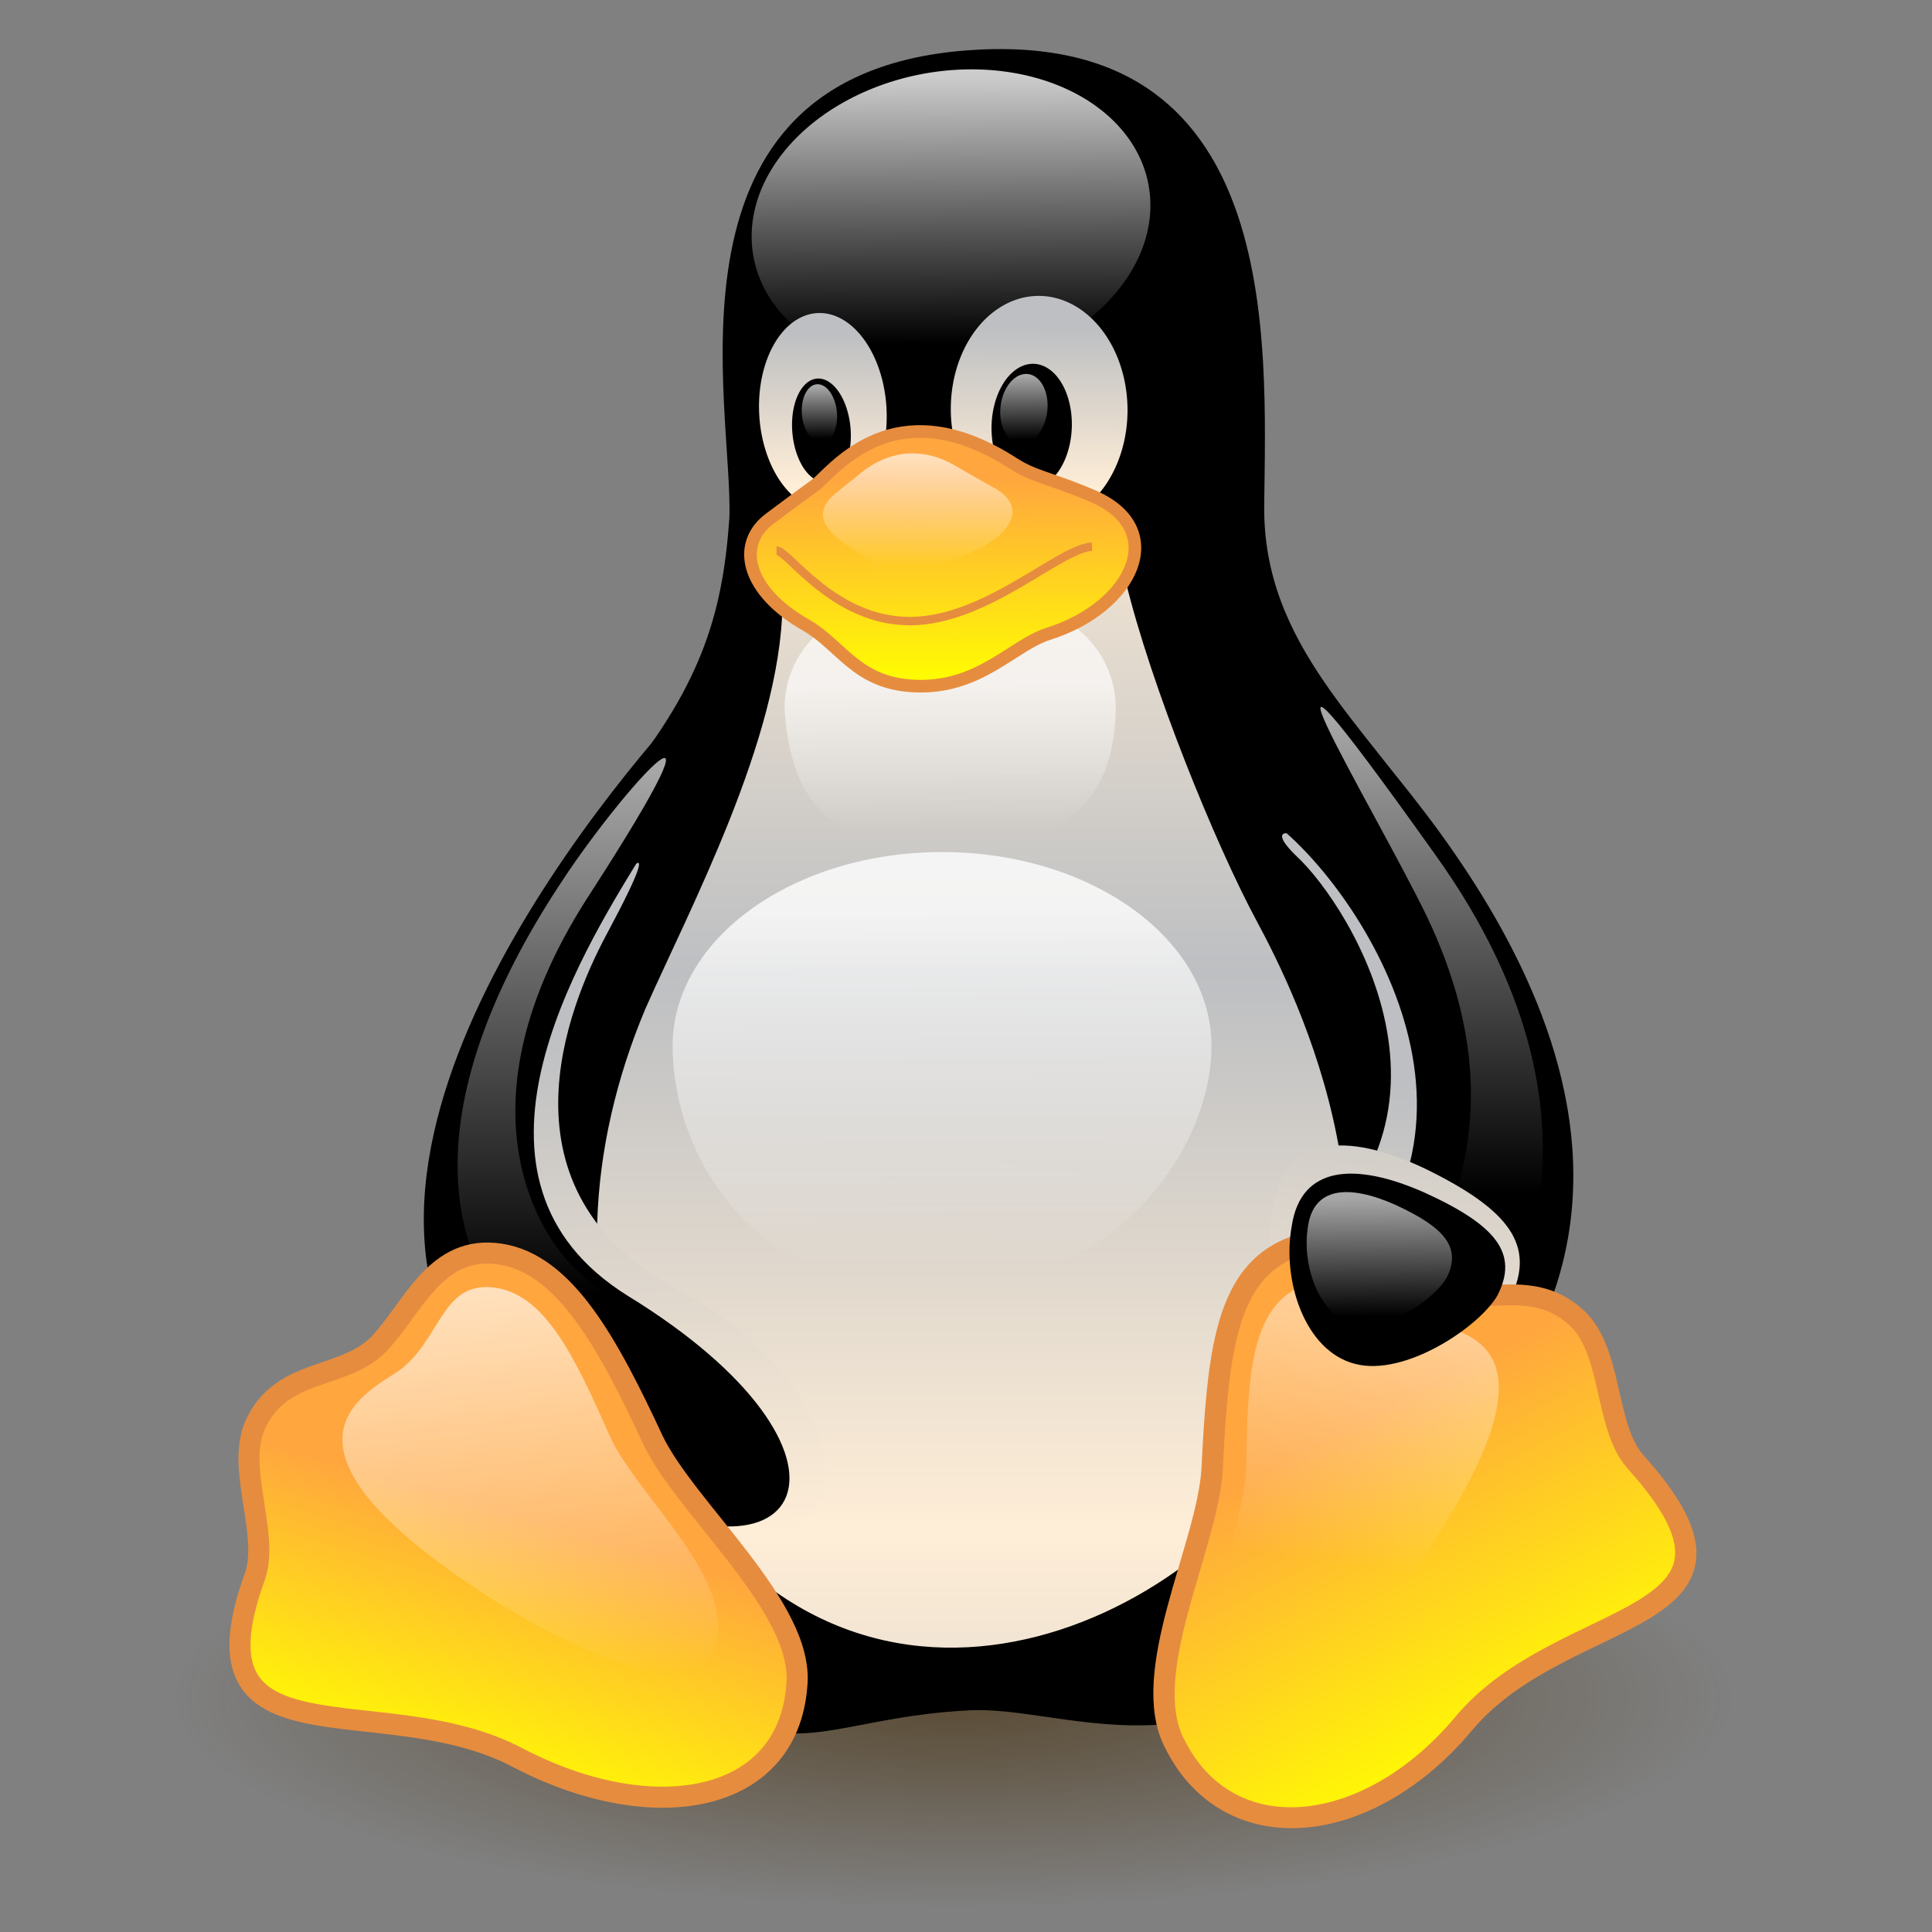 <?xml version="1.0" encoding="UTF-8" standalone="no"?>
<svg
   xmlns:osb="http://www.openswatchbook.org/uri/2009/osb"
   xmlns:dc="http://purl.org/dc/elements/1.1/"
   xmlns:cc="http://creativecommons.org/ns#"
   xmlns:rdf="http://www.w3.org/1999/02/22-rdf-syntax-ns#"
   xmlns:svg="http://www.w3.org/2000/svg"
   xmlns="http://www.w3.org/2000/svg"
   xmlns:xlink="http://www.w3.org/1999/xlink"
   xmlns:sodipodi="http://sodipodi.sourceforge.net/DTD/sodipodi-0.dtd"
   xmlns:inkscape="http://www.inkscape.org/namespaces/inkscape"
   height="100%"
   width="100%"
   version="1.1"
   id="svg2"
   viewBox="0,0,48,48"
   sodipodi:docname="linux.svg"
   inkscape:version="0.92.0 r15299">
  <rect x="0" y="0" width="48" height="48" fill="#808080" stroke="none"/>
  <sodipodi:namedview
     pagecolor="#ffffff"
     bordercolor="#666666"
     borderopacity="1"
     objecttolerance="10"
     gridtolerance="10"
     guidetolerance="10"
     inkscape:pageopacity="0"
     inkscape:pageshadow="2"
     inkscape:window-width="1440"
     inkscape:window-height="837"
     id="namedview4522"
     showgrid="false"
     inkscape:zoom="13.291667"
     inkscape:cx="23.920034"
     inkscape:cy="24.337681"
     inkscape:window-x="-8"
     inkscape:window-y="-8"
     inkscape:window-maximized="1"
     inkscape:current-layer="svg2" />
  <defs
     id="defs4">
    <linearGradient
       osb:paint="solid"
       id="linearGradient5103">
      <stop
         id="stop5105"
         offset="0"
         style="stop-color:#000000;stop-opacity:1;" />
    </linearGradient>
    <linearGradient
       id="linearGradient172">
      <stop
         offset="0"
         style="stop-color:#3f2600;stop-opacity:0.6;"
         id="stop173" />
      <stop
         offset="1"
         style="stop-color:#3f2600;stop-opacity:0;"
         id="stop174" />
    </linearGradient>
    <linearGradient
       id="linearGradient167">
      <stop
         offset="0"
         style="stop-color:#ffffff;stop-opacity:0.65;"
         id="stop168" />
      <stop
         offset="1"
         style="stop-color:#ffffff;stop-opacity:0;"
         id="stop169" />
    </linearGradient>
    <linearGradient
       id="linearGradient162">
      <stop
         offset="0"
         style="stop-color:#ffa63f;stop-opacity:1;"
         id="stop163" />
      <stop
         offset="1"
         style="stop-color:#ffff00;stop-opacity:1;"
         id="stop164" />
    </linearGradient>
    <linearGradient
       id="linearGradient153">
      <stop
         offset="0"
         style="stop-color:#ffeed7;stop-opacity:1;"
         id="stop154" />
      <stop
         offset="1"
         style="stop-color:#bdbfc2;stop-opacity:1;"
         id="stop155" />
    </linearGradient>
    <linearGradient
       id="linearGradient138">
      <stop
         offset="0"
         style="stop-color:#ffffff;stop-opacity:0.8;"
         id="stop139" />
      <stop
         offset="1"
         style="stop-color:#ffffff;stop-opacity:0;"
         id="stop140" />
    </linearGradient>
    <linearGradient
       xlink:href="#linearGradient138"
       y2="0.901"
       x2="0.418"
       y1="0.02"
       x1="0.474"
       gradientUnits="objectBoundingBox"
       id="linearGradient141" />
    <linearGradient
       xlink:href="#linearGradient167"
       y2="0.945"
       x2="0.554"
       y1="0.031"
       x1="0.559"
       gradientUnits="objectBoundingBox"
       id="linearGradient142" />
    <linearGradient
       xlink:href="#linearGradient167"
       y2="0.934"
       x2="0.414"
       y1="0.029"
       x1="0.466"
       gradientUnits="objectBoundingBox"
       id="linearGradient143" />
    <linearGradient
       xlink:href="#linearGradient167"
       y2="0.941"
       x2="0.646"
       y1="0.059"
       x1="0.703"
       gradientUnits="objectBoundingBox"
       id="linearGradient144" />
    <linearGradient
       xlink:href="#linearGradient167"
       y2="0.759"
       x2="0.867"
       y1="-0.036"
       x1="0.467"
       gradientUnits="objectBoundingBox"
       id="linearGradient145" />
    <linearGradient
       xlink:href="#linearGradient167"
       y2="0.719"
       x2="0.571"
       y1="0.023"
       x1="0.572"
       gradientUnits="objectBoundingBox"
       id="linearGradient146" />
    <linearGradient
       xlink:href="#linearGradient167"
       y2="0.812"
       x2="0.5"
       y1="0.023"
       x1="0.5"
       gradientUnits="objectBoundingBox"
       id="linearGradient147" />
    <linearGradient
       xlink:href="#linearGradient167"
       y2="0.928"
       x2="0.516"
       y1="0.374"
       x1="0.508"
       gradientUnits="objectBoundingBox"
       id="linearGradient148" />
    <linearGradient
       xlink:href="#linearGradient138"
       y2="0.946"
       x2="0.504"
       y1="0.132"
       x1="0.5"
       gradientUnits="objectBoundingBox"
       id="linearGradient149" />
    <linearGradient
       xlink:href="#linearGradient167"
       y2="0.942"
       x2="0.156"
       y1="0.099"
       x1="-0.305"
       gradientTransform="matrix(-0.929 0.284 0.435 0.944 -1.91327e-007 5.49908e-008)"
       gradientUnits="objectBoundingBox"
       id="linearGradient150" />
    <linearGradient
       xlink:href="#linearGradient167"
       y2="1.026"
       x2="0.487"
       y1="0.022"
       x1="0.434"
       gradientUnits="objectBoundingBox"
       id="linearGradient151" />
    <linearGradient
       xlink:href="#linearGradient153"
       y2="0.406"
       x2="0.5"
       y1="0.898"
       x1="0.5"
       spreadMethod="reflect"
       gradientUnits="objectBoundingBox"
       id="linearGradient152" />
    <linearGradient
       xlink:href="#linearGradient153"
       y2="0.231"
       x2="0.454"
       y1="0.989"
       x1="0.436"
       gradientUnits="objectBoundingBox"
       id="linearGradient156" />
    <linearGradient
       xlink:href="#linearGradient153"
       y2="0.413"
       x2="0.495"
       y1="1.153"
       x1="0.492"
       gradientUnits="objectBoundingBox"
       id="linearGradient157" />
    <linearGradient
       xlink:href="#linearGradient153"
       y2="0.136"
       x2="0.498"
       y1="0.854"
       x1="0.517"
       gradientUnits="objectBoundingBox"
       id="linearGradient158" />
    <linearGradient
       xlink:href="#linearGradient153"
       y2="0.096"
       x2="0.492"
       y1="0.879"
       x1="0.462"
       gradientUnits="objectBoundingBox"
       id="linearGradient159" />
    <linearGradient
       xlink:href="#linearGradient162"
       y2="0.986"
       x2="0.412"
       y1="0.349"
       x1="0.501"
       gradientUnits="objectBoundingBox"
       id="linearGradient161" />
    <linearGradient
       xlink:href="#linearGradient162"
       y2="0.984"
       x2="0.464"
       y1="0.51"
       x1="0.604"
       gradientUnits="objectBoundingBox"
       id="linearGradient165" />
    <linearGradient
       xlink:href="#linearGradient162"
       y2="0.97"
       x2="0.508"
       y1="0.192"
       x1="0.5"
       gradientUnits="objectBoundingBox"
       id="linearGradient166" />
    <radialGradient
       xlink:href="#linearGradient172"
       fy="0.5"
       fx="0.5"
       r="0.5"
       cy="0.5"
       cx="0.5"
       gradientUnits="objectBoundingBox"
       id="radialGradient171" />
    <radialGradient
       xlink:href="#linearGradient172"
       id="radialGradient176" />
    <linearGradient
       xlink:href="#linearGradient153"
       y2="-0.675"
       x2="0.195"
       y1="1.293"
       x1="0.94"
       gradientUnits="objectBoundingBox"
       id="linearGradient178" />
    <radialGradient
       xlink:href="#linearGradient172"
       fy="1219.41"
       fx="446.778"
       r="195.072"
       cy="1219.41"
       cx="446.778"
       gradientTransform="scale(1.045,0.957)"
       gradientUnits="userSpaceOnUse"
       id="radialGradient1399" />
    <linearGradient
       xlink:href="#linearGradient153"
       y2="304.079"
       x2="400.844"
       y1="369.53"
       x1="400.578"
       gradientTransform="scale(0.575,1.738)"
       gradientUnits="userSpaceOnUse"
       id="linearGradient1401" />
    <linearGradient
       xlink:href="#linearGradient138"
       y2="330.096"
       x2="297.086"
       y1="237.932"
       x1="303.018"
       gradientTransform="scale(1.116,0.896)"
       gradientUnits="userSpaceOnUse"
       id="linearGradient1403" />
    <linearGradient
       xlink:href="#linearGradient153"
       y2="243.916"
       x2="380.273"
       y1="278.602"
       x1="378.938"
       gradientTransform="scale(0.816,1.225)"
       gradientUnits="userSpaceOnUse"
       id="linearGradient1405" />
    <linearGradient
       xlink:href="#linearGradient153"
       y2="245.683"
       x2="380.552"
       y1="277.495"
       x1="381.387"
       gradientTransform="scale(0.816,1.225)"
       gradientUnits="userSpaceOnUse"
       id="linearGradient1407" />
    <linearGradient
       xlink:href="#linearGradient167"
       y2="281.016"
       x2="376.796"
       y1="240.927"
       x1="379.096"
       gradientTransform="scale(0.816,1.225)"
       gradientUnits="userSpaceOnUse"
       id="linearGradient1409" />
    <linearGradient
       xlink:href="#linearGradient167"
       y2="281.325"
       x2="387.069"
       y1="242.282"
       x1="389.635"
       gradientTransform="scale(0.816,1.225)"
       gradientUnits="userSpaceOnUse"
       id="linearGradient1411" />
    <linearGradient
       xlink:href="#linearGradient153"
       y2="394.104"
       x2="437.579"
       y1="528.872"
       x1="437.579"
       spreadMethod="reflect"
       gradientTransform="scale(0.813,1.23)"
       gradientUnits="userSpaceOnUse"
       id="linearGradient1413" />
    <linearGradient
       xlink:href="#linearGradient153"
       y2="324.038"
       x2="377.485"
       y1="419.785"
       x1="375.173"
       gradientTransform="scale(0.65,1.539)"
       gradientUnits="userSpaceOnUse"
       id="linearGradient1415" />
    <linearGradient
       xlink:href="#linearGradient138"
       y2="614.504"
       x2="321.322"
       y1="498.178"
       x1="320.751"
       gradientTransform="scale(1.075,0.93)"
       gradientUnits="userSpaceOnUse"
       id="linearGradient1417" />
    <linearGradient
       xlink:href="#linearGradient167"
       y2="488.483"
       x2="323.251"
       y1="435.268"
       x1="322.483"
       gradientTransform="scale(1.077,0.929)"
       gradientUnits="userSpaceOnUse"
       id="linearGradient1419" />
    <linearGradient
       xlink:href="#linearGradient167"
       y2="331.449"
       x2="411.221"
       y1="242.944"
       x1="411.221"
       gradientTransform="scale(0.572,1.749)"
       gradientUnits="userSpaceOnUse"
       id="linearGradient1421" />
    <linearGradient
       xlink:href="#linearGradient167"
       y2="314.839"
       x2="867.335"
       y1="234.739"
       x1="867.345"
       gradientTransform="scale(0.573,1.746)"
       gradientUnits="userSpaceOnUse"
       id="linearGradient1423" />
    <linearGradient
       xlink:href="#linearGradient162"
       y2="737.412"
       x2="212.51"
       y1="657.111"
       x1="236.254"
       gradientTransform="scale(1.012,0.989)"
       gradientUnits="userSpaceOnUse"
       id="linearGradient1425" />
    <linearGradient
       xlink:href="#linearGradient153"
       y2="386.666"
       x2="279.643"
       y1="655.731"
       x1="381.566"
       gradientTransform="scale(1.065,0.939)"
       gradientUnits="userSpaceOnUse"
       id="linearGradient1427" />
    <linearGradient
       xlink:href="#linearGradient162"
       y2="737.854"
       x2="203.127"
       y1="630.305"
       x1="218.117"
       gradientTransform="scale(1.01,0.99)"
       gradientUnits="userSpaceOnUse"
       id="linearGradient1429" />
    <linearGradient
       xlink:href="#linearGradient167"
       y2="704.731"
       x2="182.245"
       y1="587.236"
       x1="117.89"
       gradientTransform="scale(1.008,0.992)"
       gradientUnits="userSpaceOnUse"
       id="linearGradient1431" />
    <linearGradient
       xlink:href="#linearGradient167"
       y2="710.977"
       x2="230.535"
       y1="570.418"
       x1="223.101"
       gradientTransform="scale(1)"
       gradientUnits="userSpaceOnUse"
       id="linearGradient1433" />
    <linearGradient
       xlink:href="#linearGradient167"
       y2="582.635"
       x2="371.609"
       y1="474.018"
       x1="316.94"
       gradientTransform="scale(1.065,0.939)"
       gradientUnits="userSpaceOnUse"
       id="linearGradient1435" />
    <linearGradient
       xlink:href="#linearGradient162"
       y2="485.699"
       x2="285.459"
       y1="410.463"
       x1="284.687"
       gradientTransform="scale(1.219,0.821)"
       gradientUnits="userSpaceOnUse"
       id="linearGradient1437" />
    <linearGradient
       xlink:href="#linearGradient167"
       y2="482.559"
       x2="288.376"
       y1="398.854"
       x1="288.824"
       gradientTransform="scale(1.222,0.818)"
       gradientUnits="userSpaceOnUse"
       id="linearGradient1439" />
  </defs>
  <g
     transform="matrix(0.067,0,0,0.067,-18.061,-5.149)"
     id="g1369">
    <path
       d="m 670.882,1166.64 a 203.896,186.63 0 1 1 -407.791,0 203.896,186.63 0 1 1 407.791,0 z"
       transform="matrix(1.418,0,0,0.415,-38.794,222.194)"
       style="fill:url(#radialGradient1399);stroke:none;stroke-width:1pt;stroke-linecap:butt;stroke-linejoin:miter"
       id="path175"
       inkscape:connector-curvature="0" />
    <path
       d="m 223.627,632.24 c -22.388,-32.223 -26.754,-136.984 25.487,-201.43 25.886,-30.918 32.49,-52.465 34.531,-81.393 1.389,-32.979 -23.325,-131.442 69.883,-138.944 94.406,-7.532 89.336,85.66 88.793,134.975 -0.451,41.64 30.574,65.241 51.796,97.695 39.279,59.63 35.957,162.3 -7.399,217.872 -54.917,69.568 -101.953,39.398 -133.19,41.93 -58.493,3.202 -60.427,34.391 -129.901,-70.705 z"
       transform="matrix(1.25,0,0,1.25,185.454,-167.505)"
       style="fill:#000000;stroke:none;stroke-width:1.25"
       id="path106"
       inkscape:connector-curvature="0" />
    <path
       d="m 246.571,470.864 c -12.239,12.496 -44.396,69.092 4.869,105.36 17.369,12.633 -16.377,59.495 -32.005,36.308 -27.57,-41.618 -8.831,-106.941 8.315,-130.188 11.652,-16.487 29.23,-22.676 18.821,-11.48 z"
       transform="matrix(-1.677,-0.022,-0.021,1.471,1173.58,-293.017)"
       style="fill:url(#linearGradient1401);stroke:none;stroke-width:0.995"
       id="path113"
       inkscape:connector-curvature="0" />
    <path
       d="m 256.513,459.837 c -19.915,17.717 -56.176,80.091 -3.288,120.606 17.37,12.632 -15.393,52.463 -33.79,32.089 -63.963,-70.82 1.669,-152.254 24.262,-180.25 20.192,-24.347 38.078,5.752 12.816,27.555 z"
       transform="matrix(-1.678,0,0,1.524,1174.62,-318.082)"
       style="fill:#000000;stroke:#000000;stroke-width:0.977"
       id="path111"
       inkscape:connector-curvature="0" />
    <path
       d="m 399.569,258.158 a 58.373,46.863 0 1 1 -116.747,0 58.373,46.863 0 1 1 116.747,0 z"
       transform="matrix(1.266,-0.071,-0.046,1.196,202.143,-125.761)"
       style="fill:url(#linearGradient1403);stroke:none;stroke-width:1.265"
       id="path114"
       inkscape:connector-curvature="0" />
    <path
       d="m 328.863,320.642 a 18.087,27.131 0 1 1 -36.175,0 18.087,27.131 0 1 1 36.175,0 z"
       transform="matrix(1.304,-0.076,0.077,1.343,144.757,-177.617)"
       style="fill:url(#linearGradient1405);stroke:none;stroke-width:1.179"
       id="path115"
       inkscape:connector-curvature="0" />
    <path
       d="m 328.863,320.642 a 18.087,27.131 0 1 1 -36.175,0 18.087,27.131 0 1 1 36.175,0 z"
       transform="matrix(-1.811,0.05,0.032,1.553,1207.46,-284.777)"
       style="fill:url(#linearGradient1407);stroke:none;stroke-width:0.931"
       id="path116"
       inkscape:connector-curvature="0" />
    <path
       d="m 328.863,320.642 a 18.087,27.131 0 1 1 -36.175,0 18.087,27.131 0 1 1 36.175,0 z"
       transform="matrix(-0.823,-0.002,-0.018,0.853,913.674,-37.99)"
       style="fill:#000000;stroke:none;stroke-width:1.865"
       id="path117"
       inkscape:connector-curvature="0" />
    <path
       d="m 328.863,320.642 a 18.087,27.131 0 1 1 -36.175,0 18.087,27.131 0 1 1 36.175,0 z"
       transform="matrix(0.594,-0.072,0.069,0.706,367.448,32.419)"
       style="fill:#000000;stroke:none;stroke-width:2.398"
       id="path118"
       inkscape:connector-curvature="0" />
    <path
       d="m 328.863,320.642 a 18.087,27.131 0 1 1 -36.175,0 18.087,27.131 0 1 1 36.175,0 z"
       transform="matrix(-0.48,-0.036,-0.047,0.476,813.496,87.012)"
       style="fill:url(#linearGradient1409);stroke:none;stroke-width:3.192"
       id="path121"
       inkscape:connector-curvature="0" />
    <path
       d="m 328.863,320.642 a 18.087,27.131 0 1 1 -36.175,0 18.087,27.131 0 1 1 36.175,0 z"
       transform="matrix(0.357,-0.041,0.041,0.399,449.334,114.991)"
       style="fill:url(#linearGradient1411);stroke:none;stroke-width:4.12"
       id="path122"
       inkscape:connector-curvature="0" />
    <path
       d="m 258.702,495.425 c 12.836,-29.103 40.114,-80.226 40.695,-119.758 0,-31.442 94.179,-38.951 101.737,-7.558 7.558,31.393 26.741,78.483 38.95,101.156 12.208,22.672 47.809,94.695 9.884,157.546 -34.157,55.644 -137.725,99.666 -193.01,-7.557 -18.603,-37.207 -15.285,-83.315 1.744,-123.829 z"
       transform="matrix(1.25,0,0,1.25,185.454,-168.23)"
       style="fill:url(#linearGradient1413);stroke:none;stroke-width:1.25"
       id="path128"
       inkscape:connector-curvature="0" />
    <path
       d="m 242.905,473.815 c -11.263,18.967 -35.5,69.309 12.137,102.047 51.311,34.82 46.473,97.062 -15.607,61.955 -56.777,-31.789 -22.845,-137.778 -4.51,-162.266 12.107,-17.214 29.897,-38.031 7.98,-1.736 z"
       transform="matrix(1.389,-0.111,0.102,1.302,108.413,-165.938)"
       style="fill:url(#linearGradient1415);stroke:none;stroke-width:1.158"
       id="path112"
       inkscape:connector-curvature="0" />
    <path
       d="m 256.513,449.72 c -17.465,28.508 -59.377,95.813 -3.288,130.723 75.569,46.355 54.173,92.711 -14.799,50.974 -97.109,-58.264 -11.825,-175.616 27.131,-220.338 44.444,-50.2 8.554,9.087 -9.044,38.641 z"
       transform="matrix(1.25,0,0,1.25,185.454,-167.505)"
       style="fill:#000000;stroke:#000000;stroke-width:1.25"
       id="path109"
       inkscape:connector-curvature="0" />
    <path
       d="m 421.481,504.727 c 0,32.412 -29.272,74.516 -79.528,74.138 -51.828,0.455 -73.949,-41.726 -73.949,-74.138 0,-32.412 34.379,-58.717 76.739,-58.717 42.359,0 76.738,26.305 76.738,58.717 z"
       transform="matrix(1.302,0,0,1.225,170.042,-153.557)"
       style="font-size:12px;fill:url(#linearGradient1417);stroke:none;stroke-width:1.237;stroke-dasharray:none"
       id="path125"
       inkscape:connector-curvature="0" />
    <path
       d="m 398.227,412.292 c -0.612,38.572 -23.18,47.671 -51.74,47.671 -28.561,0 -49.292,-5.694 -51.741,-47.671 0,-26.314 23.18,-41.542 51.741,-41.542 28.56,0 51.74,15.228 51.74,41.542 z"
       transform="matrix(1.187,0,0,1.067,210.623,-100.078)"
       style="font-size:12px;fill:url(#linearGradient1419);stroke:none;stroke-width:1.388;stroke-dasharray:none"
       id="path127"
       inkscape:connector-curvature="0" />
    <path
       d="m 234.285,456.475 c 17.716,-26.996 55.015,-68.364 6.977,5.813 -38.951,61.043 -14.403,100.273 -1.744,111.039 36.527,32.562 34.966,54.349 6.395,37.206 -61.625,-36.626 -48.835,-98.248 -11.628,-154.058 z"
       transform="matrix(1.25,0,0,1.25,185.454,-167.505)"
       style="fill:url(#linearGradient1421);stroke:none;stroke-width:1.25"
       id="path129"
       inkscape:connector-curvature="0" />
    <path
       d="m 490.662,467.52 c -15.319,-31.701 -64.134,-111.902 2.326,-18.603 60.461,84.297 18.022,143.013 10.464,148.827 -7.557,5.813 -33.137,17.44 -25.579,-2.907 7.557,-20.347 45.234,-58.973 12.789,-127.317 z"
       transform="matrix(1.25,0,0,1.25,185.454,-167.505)"
       style="fill:url(#linearGradient1423);stroke:none;stroke-width:1.25"
       id="path131"
       inkscape:connector-curvature="0" />
    <path
       d="m 220.915,716.921 c -40.442,-21.416 -99.252,4.124 -77.902,-54.066 4.276,-13.238 -6.375,-33.008 0.581,-45.926 8.139,-15.698 25.58,-12.209 36.045,-22.674 10.318,-10.891 16.859,-29.649 36.044,-26.742 19.184,2.907 31.945,26.461 45.344,55.229 9.883,20.638 44.941,49.664 42.65,72.758 -2.696,35.5 -43.027,42.19 -82.762,21.421 z"
       transform="matrix(1.25,0,0,1.25,185.454,-167.505)"
       style="fill:url(#linearGradient1425);stroke:#e68c3f;stroke-width:6.25"
       id="path132"
       inkscape:connector-curvature="0" />
    <path
       d="m 415.072,495.764 c -3.007,24.906 -35.813,76.627 -69.518,81.534 -34.26,5.336 -66.432,-34.06 -74.147,-71.114 -9.889,-41.206 22.587,-57.6 71.938,-56.627 53.301,1.654 74.121,13.891 71.727,46.207 z"
       transform="matrix(0.598,0.269,-0.24,0.617,700.568,140.464)"
       style="font-size:12px;fill:url(#linearGradient1427);stroke:none;stroke-width:2.855;stroke-dasharray:none"
       id="path177"
       inkscape:connector-curvature="0" />
    <path
       d="m 220.274,718.402 c -41.327,-23.59 -99.894,5.605 -77.261,-55.547 4.736,-13.068 -6.596,-33.552 0.36,-46.47 8.139,-15.698 25.801,-11.665 36.266,-22.13 10.318,-10.891 18.827,-27.868 38.012,-24.961 19.184,2.907 29.977,24.68 43.376,53.448 9.883,20.638 43.415,48.971 41.124,72.065 -2.696,35.5 -42.724,45.471 -81.877,23.595 z"
       transform="matrix(-1.169,0.423,0.475,1.165,728.343,-213.821)"
       style="fill:url(#linearGradient1429);stroke:#e68c3f;stroke-width:6.251"
       id="path133"
       inkscape:connector-curvature="0" />
    <path
       d="m 216.482,675.68 c -86.531,-57.503 -47.308,-70.96 -36.843,-81.425 10.318,-10.891 18.827,-27.868 38.012,-24.961 19.184,2.907 29.977,24.68 43.376,53.448 9.883,20.638 43.06,48.918 41.124,72.065 -2.616,27.11 -48.19,5.487 -85.669,-19.127 z"
       transform="matrix(-0.945,0.344,0.424,0.956,714.328,-64.342)"
       style="fill:url(#linearGradient1431);stroke:none;stroke-width:1.525"
       id="path134"
       inkscape:connector-curvature="0" />
    <path
       d="m 216.506,677.071 c -86.531,-57.503 -46.797,-73.57 -33.946,-81.28 15.399,-9.942 15.158,-30.831 34.343,-27.924 19.184,2.907 30.725,26.107 44.124,54.875 9.883,20.638 43.06,48.918 41.124,72.065 -2.616,27.11 -48.166,6.878 -85.645,-17.736 z"
       transform="matrix(1.004,-0.052,-0.017,1.046,244.191,-28.465)"
       style="fill:url(#linearGradient1433);stroke:none;stroke-width:1.525"
       id="path135"
       inkscape:connector-curvature="0" />
    <path
       d="m 415.072,495.764 c -3.007,24.906 -35.813,76.627 -69.518,81.534 -34.26,5.336 -66.432,-34.06 -74.147,-71.114 -9.889,-41.206 22.587,-57.6 71.938,-56.627 53.301,1.654 74.121,13.891 71.727,46.207 z"
       transform="matrix(0.516,0.215,-0.207,0.495,713.3,222.559)"
       style="font-size:12px;fill:#000000;stroke:none;stroke-width:2.855"
       id="path136"
       inkscape:connector-curvature="0" />
    <path
       d="m 415.072,495.764 c -3.007,24.906 -35.813,76.627 -69.518,81.534 -34.26,5.336 -66.432,-34.06 -74.147,-71.114 -9.889,-41.206 22.587,-57.6 71.938,-56.627 53.301,1.654 74.121,13.891 71.727,46.207 z"
       transform="matrix(0.351,0.149,-0.129,0.343,724.522,318.291)"
       style="font-size:12px;fill:url(#linearGradient1435);stroke:none;stroke-width:2.855"
       id="path137"
       inkscape:connector-curvature="0" />
    <path
       d="m 309.954,338.729 c 7.147,-6.77 24.811,-27.066 57.961,-5.755 6.162,4.01 11.162,4.377 23.021,9.455 23.726,9.749 12.382,33.259 -12.744,41.108 -10.758,3.489 -20.536,16.556 -40.129,15.439 -16.734,-0.977 -21.119,-11.874 -31.398,-17.906 -18.269,-10.311 -20.965,-24.254 -11.1,-31.653 9.866,-7.399 13.725,-10.059 14.389,-10.688 z"
       transform="matrix(1.25,0,0,1.25,185.454,-167.505)"
       style="fill:url(#linearGradient1437);stroke:#e68c3f;stroke-width:3.75"
       id="path119"
       inkscape:connector-curvature="0" />
    <path
       d="m 391.251,357.645 c -9.883,0.581 -31.393,22.091 -54.066,22.091 -22.673,0 -36.044,-20.929 -39.532,-20.929"
       transform="matrix(1.25,0,0,1.25,185.454,-167.505)"
       style="fill:none;stroke:#e68c3f;stroke-width:2.5"
       id="path120"
       inkscape:connector-curvature="0" />
    <path
       d="m 309.954,338.729 c 7.147,-6.77 29.691,-25.348 59.588,-6.328 6.299,3.766 12.804,7.865 22.478,13.464 19.162,11.748 9.671,28.678 -13.286,39.39 -10.418,4.495 -27.593,14.415 -40.671,13.721 -14.533,-1.408 -23.935,-11.399 -33.567,-17.906 -17.67,-12.303 -16.597,-22.237 -8.389,-30.508 6.205,-5.679 13.183,-11.204 13.847,-11.833 z"
       transform="matrix(0.628,0,0,0.596,392.366,51.817)"
       style="fill:url(#linearGradient1439);stroke:none"
       id="path123"
       inkscape:connector-curvature="0" />
  </g>
</svg>
